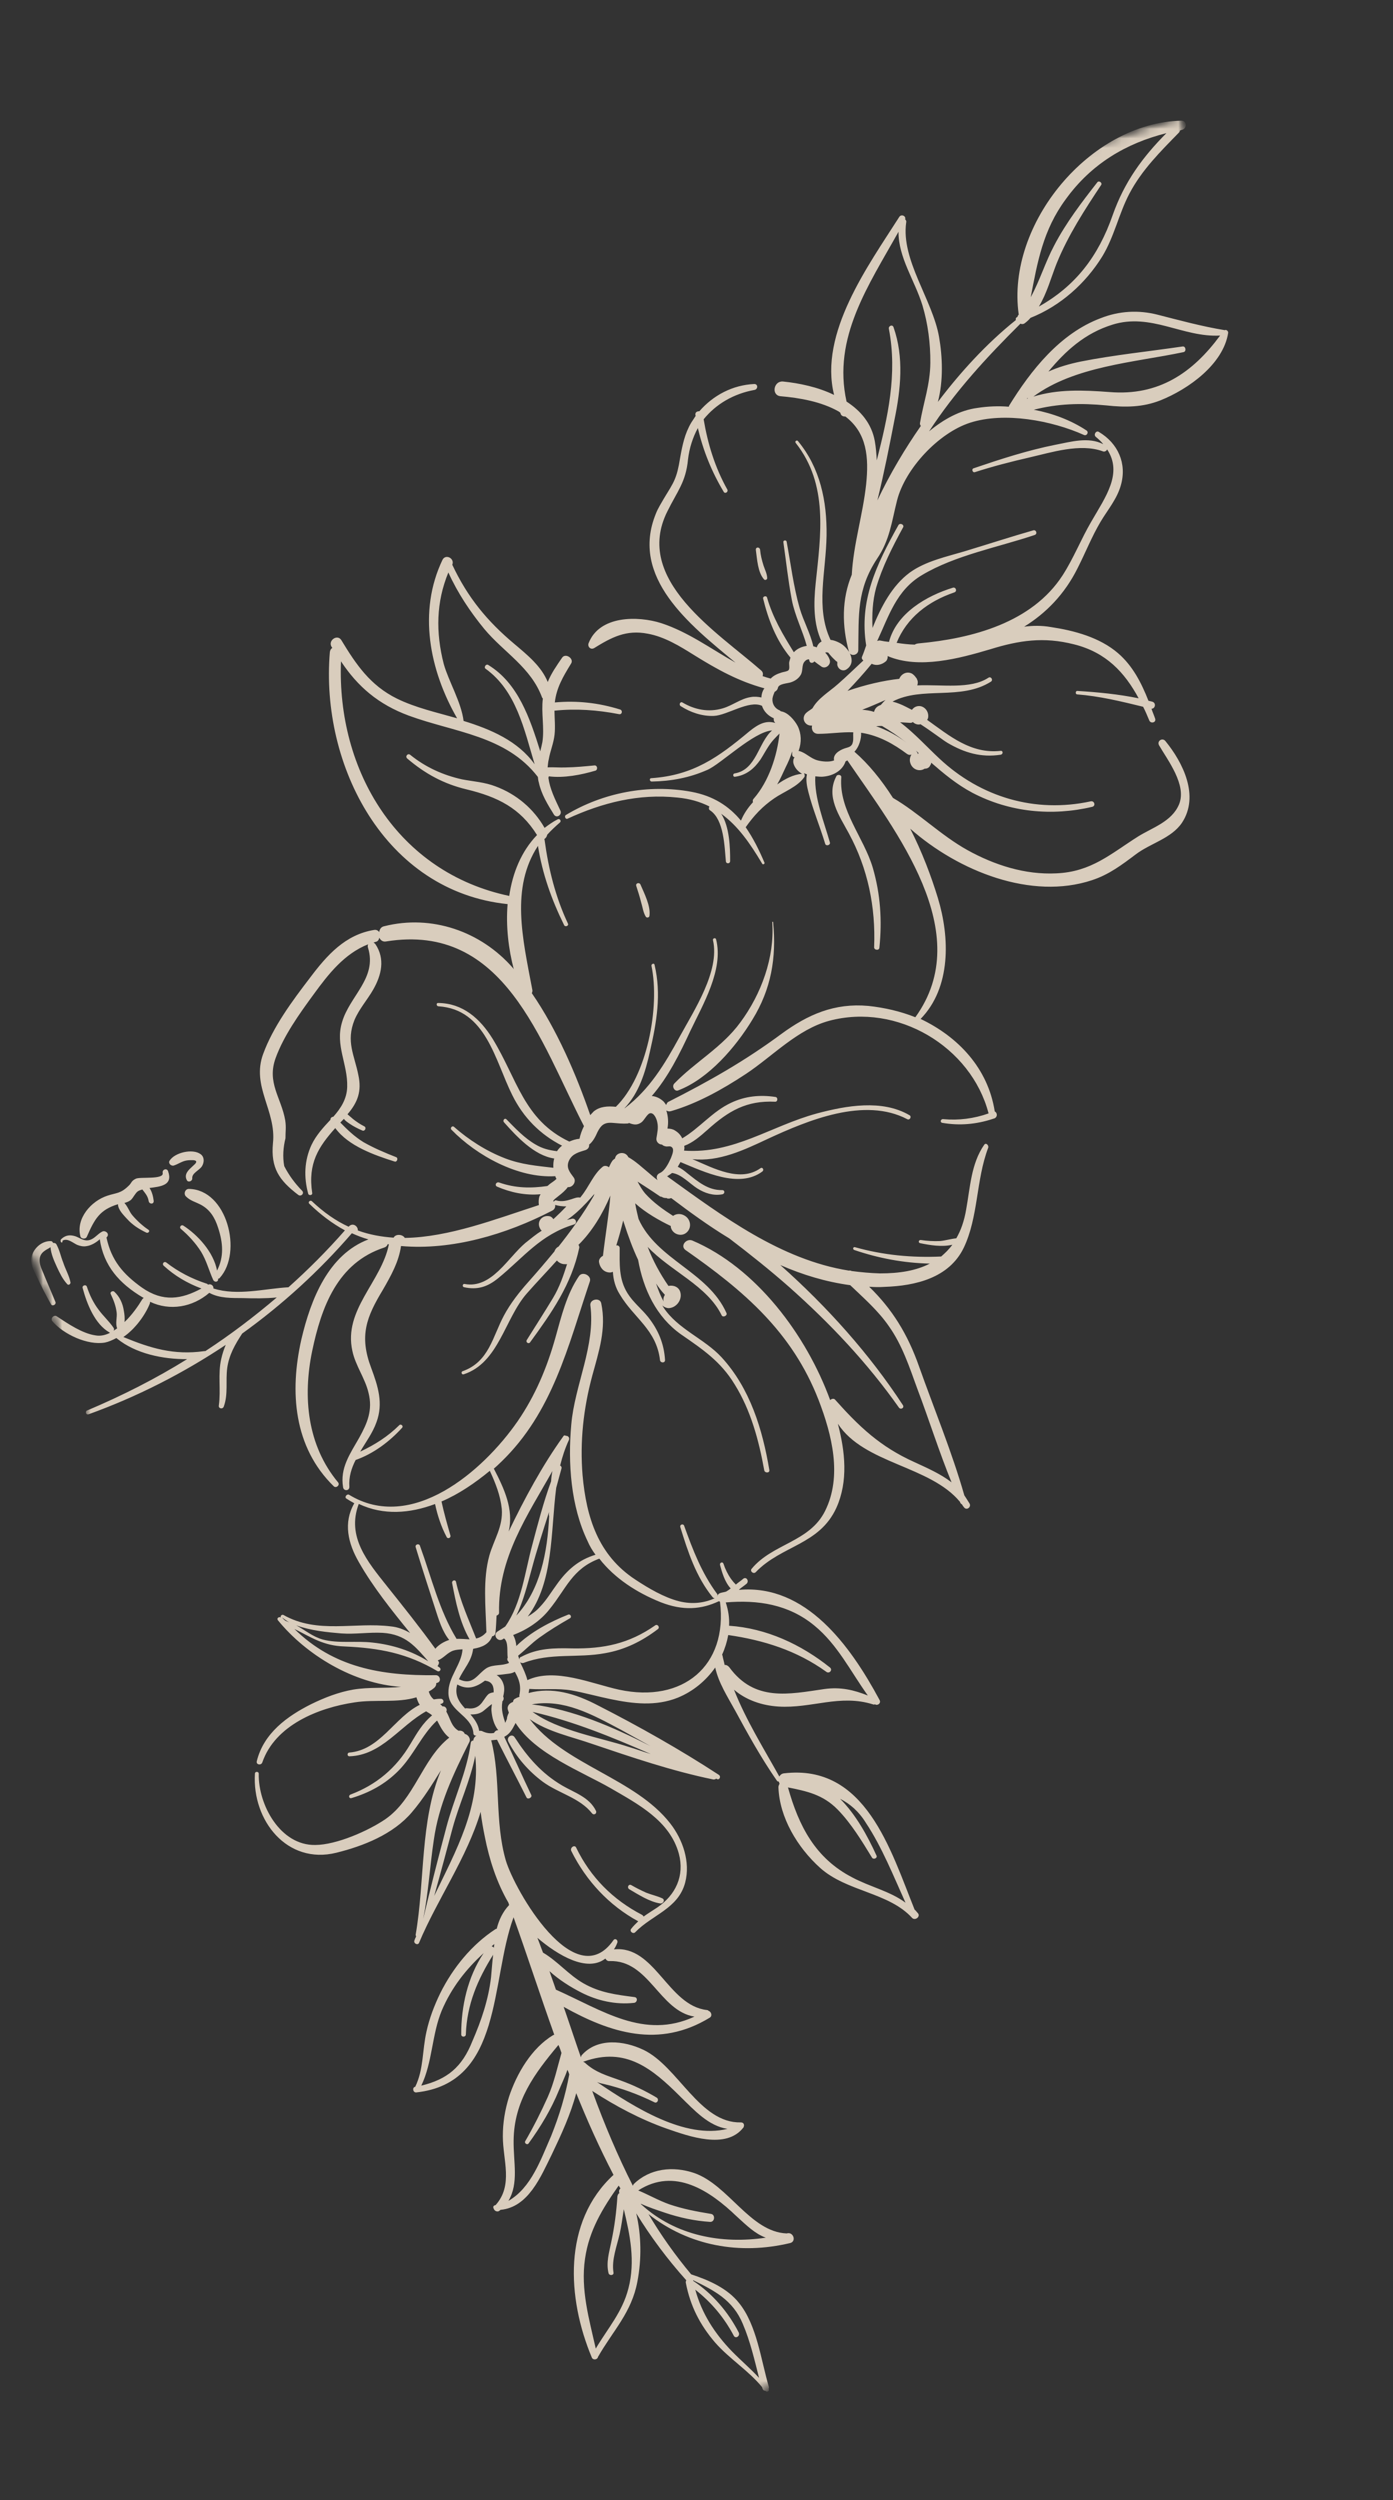 <svg width="146" height="262" viewBox="0 0 146 262" fill="none" xmlns="http://www.w3.org/2000/svg">
<rect x="0" y="0" width="146" height="262" fill="#333333" stroke="none"/>
<mask id="mask0_2305_33" style="mask-type:luminance" maskUnits="userSpaceOnUse" x="0" y="0" width="146" height="262">
<path d="M146 0H0V262H146V0Z" fill="black" fill-opacity="0.81"/>
</mask>
<g mask="url(#mask0_2305_33)">
<mask id="mask1_2305_33" style="mask-type:luminance" maskUnits="userSpaceOnUse" x="-23" y="10" width="214" height="254">
<path d="M191.001 10.332H-22.332V263.665H191.001V10.332Z" fill="white"/>
</mask>
<g mask="url(#mask1_2305_33)">
<mask id="mask2_2305_33" style="mask-type:luminance" maskUnits="userSpaceOnUse" x="3" y="11" width="127" height="241">
<path d="M3 11.666H129.667V251.666H3V11.666Z" fill="white"/>
</mask>
<g mask="url(#mask2_2305_33)">
<mask id="mask3_2305_33" style="mask-type:luminance" maskUnits="userSpaceOnUse" x="-21" y="11" width="211" height="251">
<path d="M189.986 215.052L45.47 261.979L-20.598 58.521L123.913 11.594L189.986 215.052Z" fill="white"/>
</mask>
<g mask="url(#mask3_2305_33)">
<mask id="mask4_2305_33" style="mask-type:luminance" maskUnits="userSpaceOnUse" x="-21" y="11" width="211" height="251">
<path d="M189.986 215.052L45.47 261.979L-20.598 58.521L123.913 11.594L189.986 215.052Z" fill="white"/>
</mask>
<g mask="url(#mask4_2305_33)">
<mask id="mask5_2305_33" style="mask-type:luminance" maskUnits="userSpaceOnUse" x="-21" y="11" width="211" height="252">
<path d="M189.896 215.084L45.375 262.011L-20.578 58.922L123.943 11.99L189.896 215.084Z" fill="white"/>
</mask>
<g mask="url(#mask5_2305_33)">
<path d="M19.197 128.423C18.978 128.314 18.759 128.605 18.947 128.772C19.754 129.454 20.514 130.282 21.077 131.178C21.65 132.116 21.9 133.157 22.348 134.131C22.483 134.402 22.874 134.366 22.863 134.053L22.848 134.017C22.931 133.986 23.014 133.96 23.04 133.907C25.452 131.241 23.801 124.637 19.79 124.59C19.384 124.59 19.207 125.142 19.514 125.402C19.967 125.835 20.4 125.918 20.994 126.22C22.014 126.741 22.525 127.611 22.863 128.668C23.379 130.251 23.488 131.699 22.749 133.147C22.384 131.204 20.728 129.407 19.197 128.423ZM69.207 199.47C69.53 199.496 69.749 199.069 69.384 198.918C68.863 198.684 68.28 198.559 67.717 198.335C67.191 198.1 66.655 197.829 66.155 197.543C65.884 197.402 65.691 197.782 65.936 197.97C66.931 198.548 68.072 199.298 69.207 199.47ZM62.051 190.027C62.27 190.272 62.592 190.032 62.462 189.762C61.77 188.324 60.181 187.85 58.905 187.1C56.79 185.855 55.29 184.142 53.947 182.064C53.665 181.616 53.04 182.043 53.28 182.506C54.129 184.157 55.415 185.626 56.895 186.72C58.546 187.934 60.759 188.387 62.051 190.027ZM79.217 57.611C79.348 58.553 79.415 60.012 80.098 60.736C80.223 60.829 80.41 60.725 80.41 60.59C80.4 60.142 80.176 59.72 80.03 59.277C79.848 58.704 79.712 58.168 79.665 57.6C79.613 57.303 79.207 57.298 79.217 57.611ZM92.171 99.293C92.462 96.46 92.28 93.689 91.478 90.939C90.535 87.746 87.91 84.918 88.176 81.46C88.217 81.178 87.749 81.105 87.65 81.361C86.54 83.475 87.947 85.444 88.957 87.314C90.967 91.017 91.785 95.058 91.618 99.246C91.587 99.569 92.155 99.657 92.171 99.293ZM67.686 96.064C67.78 96.21 68.035 96.173 68.066 95.986C68.217 94.944 67.53 93.642 67.129 92.694C66.999 92.423 66.592 92.553 66.686 92.84C66.868 93.407 67.051 93.975 67.197 94.558C67.353 95.048 67.405 95.616 67.686 96.064ZM9.108 129.59C9.91 127.756 10.441 126.777 12.363 126.194C12.374 126.777 12.962 127.345 13.311 127.73C13.874 128.355 14.556 128.803 15.353 129.178C15.556 129.246 15.743 129.006 15.572 128.881C14.941 128.46 14.363 127.928 13.853 127.329C13.561 126.975 13.374 126.407 13.04 126.064C13.285 125.986 13.488 125.923 13.702 125.762C13.947 125.548 14.186 125.022 14.441 124.845C14.551 124.767 14.754 124.699 14.915 124.647C15.223 125.043 15.504 125.355 15.582 125.871C15.645 126.21 16.145 126.225 16.108 125.835C16.056 125.402 15.941 124.902 15.671 124.491C16.837 124.34 18.145 124.225 17.619 122.741C17.499 122.371 16.973 122.543 17.051 122.923C17.191 123.642 14.655 123.298 14.233 123.522C13.691 123.788 13.842 123.965 13.415 124.324C12.629 125.079 12.197 124.991 11.264 125.298C9.556 125.85 7.952 127.673 8.421 129.543C8.473 129.84 8.988 129.897 9.108 129.59ZM18.228 122.137C18.676 121.991 19.072 121.684 19.587 121.605C19.842 121.569 20.113 121.569 20.342 121.585C20.77 121.668 20.499 121.939 20.254 122.152C19.806 122.564 19.238 123.022 19.582 123.673C19.712 123.944 20.16 123.798 20.15 123.486C20.103 122.918 20.874 122.668 21.171 122.21C21.405 121.824 21.452 121.267 21.035 120.954C20.202 120.329 18.28 120.772 17.759 121.657C17.624 121.928 17.947 122.23 18.228 122.137ZM15.728 136.418C15.743 136.46 15.712 136.512 15.702 136.605C15.233 137.793 14.181 139.256 12.931 140.111C15.785 141.293 18.223 142.027 21.363 141.595C21.4 141.579 21.494 141.595 21.535 141.579C24.129 139.887 26.613 138.001 29.009 135.965C27.832 136.079 26.619 136.069 25.483 136.032C24.27 136.022 23.025 136.069 21.936 135.48C20.181 136.991 17.801 137.407 15.728 136.418ZM59.639 121.616C59.296 122.361 59.728 122.85 60.129 123.392C60.447 123.824 60.025 124.46 59.509 124.402C59.264 124.751 58.91 125.043 58.52 125.35C58.342 125.501 58.04 125.684 57.973 125.887C58.014 125.871 58.03 125.913 58.066 125.902C58.124 125.793 58.243 125.756 58.353 125.809C58.889 125.949 59.389 125.829 59.879 125.673C60.202 125.569 60.514 125.423 60.811 125.501C60.837 125.449 60.879 125.439 60.905 125.381C61.712 124.402 62.207 123.027 63.171 122.267C63.348 122.121 63.634 122.163 63.822 122.324C63.931 122.111 63.999 121.907 64.124 121.736C64.207 121.574 64.353 121.48 64.462 121.397C64.561 120.741 65.551 120.595 65.853 121.262C66.624 121.689 67.28 122.324 67.947 122.871C68.259 123.131 68.577 123.428 68.931 123.678C68.769 123.46 68.785 123.095 69.139 122.934C69.691 122.71 70.092 121.861 70.327 121.34C70.421 121.079 70.655 120.559 70.483 120.298C70.306 120.043 70.077 120.157 69.848 120.147C69.66 120.116 69.509 120.074 69.379 119.939C69.066 119.949 68.743 119.652 68.801 119.272C68.889 118.704 69.025 118.168 68.884 117.585C68.832 117.288 68.54 116.527 68.092 116.673C67.806 116.767 67.493 117.454 67.191 117.642C66.785 117.907 66.462 117.876 66.004 117.71C66.004 117.71 66.004 117.71 65.952 117.684C65.91 117.699 65.868 117.71 65.79 117.736C65.259 117.772 64.749 117.715 64.197 117.668C63.316 117.595 62.978 117.934 62.624 118.631C62.389 119.157 62.139 119.642 61.743 119.949C61.785 120.204 61.634 120.434 61.348 120.527C60.738 120.725 59.983 120.876 59.639 121.616ZM71.103 135.902C71.118 135.944 71.118 135.944 71.103 135.902ZM69.686 135.689C69.337 135.309 69.03 134.913 68.764 134.506C68.978 135.157 69.228 135.793 69.561 136.402C69.493 136.199 69.535 135.918 69.686 135.689ZM48.587 75.548C51.431 76.423 54.296 77.647 56.035 80.09C54.941 76.449 54.118 72.402 50.9 70.085C50.671 69.933 50.941 69.532 51.171 69.683C54.301 71.585 55.54 75.267 56.624 78.73C56.707 78.433 56.775 78.095 56.848 77.762C57.077 76.251 56.707 74.71 56.895 73.21C56.884 73.168 56.832 73.142 56.816 73.1C55.65 69.928 52.816 68.381 50.754 65.907C49.27 64.1 47.947 62.105 46.993 59.991C45.712 63.1 45.66 66.262 46.509 69.579C46.999 71.35 48.358 73.6 48.587 75.548ZM84.061 81.09C83.618 80.829 83.269 80.449 83.15 79.949C83.124 79.736 83.144 79.506 83.28 79.371C83.129 79.329 83.009 79.23 83.025 79.001C83.04 78.907 83.014 78.829 83.025 78.736C82.858 79.324 82.598 79.907 82.353 80.387C82.061 81.022 81.775 81.652 81.457 82.204C82.259 81.631 83.181 81.152 84.061 81.09ZM90.447 74.345C90.405 74.361 90.363 74.371 90.363 74.371C90.785 74.418 91.202 74.46 91.608 74.6C91.707 74.21 91.947 73.996 92.316 73.876C92.478 73.689 92.644 73.501 92.816 73.35C91.993 73.71 91.249 74.043 90.447 74.345ZM92.447 76.079C92.217 76.064 91.999 76.09 91.827 76.1C92.999 76.527 94.087 77.116 94.983 77.814C94.191 77.173 93.332 76.6 92.447 76.079ZM96.285 78.918C96.165 78.819 96.03 78.683 95.91 78.59C95.967 78.616 95.978 78.657 96.046 78.725C96.124 78.835 96.191 78.902 96.191 79.038C96.218 78.98 96.243 78.928 96.285 78.918ZM6.447 129.824C6.895 129.407 7.384 129.381 7.936 129.564C8.447 129.756 8.837 130.126 9.447 129.928C9.931 129.767 10.233 129.314 10.691 129.074C10.993 128.887 11.462 129.225 11.259 129.564C11.228 129.616 11.191 129.631 11.16 129.684C11.671 132.079 12.9 133.522 14.889 134.939C17.092 136.47 19.014 136.157 21.113 135.027C19.634 134.475 18.301 133.694 17.15 132.631C16.947 132.428 17.207 132.121 17.447 132.314C18.712 133.293 20.108 134.006 21.619 134.506C21.712 134.517 21.78 134.585 21.796 134.626C22.103 134.48 22.41 134.741 22.369 135.022C24.879 135.824 27.717 135.038 30.233 134.897C32.285 133.064 34.285 131.064 36.15 128.934C34.848 128.23 33.598 127.293 32.421 126.147C32.233 125.986 32.504 125.715 32.691 125.881C33.926 127.048 35.202 127.939 36.52 128.543C36.52 128.543 36.52 128.543 36.561 128.532C36.957 128.085 37.535 128.486 37.504 128.944C38.728 129.397 40.009 129.611 41.254 129.699C41.473 129.272 42.212 129.345 42.426 129.725C47.072 129.652 51.936 127.756 56.483 126.282C56.431 125.986 56.452 125.621 56.546 125.361C56.572 125.309 56.629 125.199 56.655 125.147C55.087 125.298 53.493 124.96 52.082 124.345C51.816 124.204 52.004 123.829 52.301 123.913C54.025 124.522 55.65 124.532 57.363 124.288C57.431 124.225 57.514 124.194 57.54 124.142C57.785 123.928 58.098 123.782 58.327 123.527C58.259 123.46 58.223 123.335 58.197 123.256C54.28 123.496 49.947 121.085 47.322 118.392C47.134 118.225 47.395 117.918 47.582 118.085C49.15 119.46 50.962 120.621 52.915 121.376C54.613 122.038 56.275 122.173 57.999 122.376C57.978 122.027 58.004 121.699 58.087 121.402C55.973 121.105 54.082 119.022 52.811 117.595C52.665 117.418 52.884 117.121 53.072 117.288C54.009 118.241 54.973 119.272 56.129 119.934C56.853 120.371 57.582 120.538 58.379 120.637C58.53 120.407 58.691 120.22 58.91 120.059C56.598 118.881 54.853 117.111 53.686 114.751C51.874 111.121 50.941 105.767 45.952 105.454C45.723 105.439 45.697 105.09 45.926 105.105C48.493 105.126 50.316 106.73 51.634 108.861C54.207 113.053 54.895 117.371 59.671 119.631C60.02 119.475 60.348 119.371 60.738 119.335C60.822 118.902 60.988 118.444 61.207 118.012C56.629 109.173 52.879 96.647 40.467 98.657C40.129 98.725 39.884 98.532 39.754 98.262C39.723 98.449 39.613 98.668 39.358 98.704C39.275 98.73 39.233 98.746 39.155 98.772C39.207 98.798 39.275 98.866 39.342 98.933C40.384 100.48 39.993 102.178 39.103 103.725C38.499 104.777 37.645 105.73 37.16 106.871C36.238 109.147 37.145 110.559 37.561 112.668C37.926 114.345 37.499 115.517 36.421 116.767C36.608 116.928 36.796 117.095 36.988 117.256C37.348 117.543 37.754 117.819 38.181 118.032C38.452 118.173 38.233 118.605 37.962 118.465C37.488 118.262 37.061 118.043 36.655 117.767C36.431 117.616 36.202 117.465 36.04 117.251C35.905 117.381 35.806 117.506 35.671 117.637C36.41 118.387 37.134 119.095 38.087 119.684C39.191 120.314 40.332 120.793 41.52 121.262C41.775 121.361 41.608 121.819 41.353 121.72C39.254 121.053 36.52 120.105 35.139 118.215C33.395 120.173 32.249 121.892 32.723 125.017C32.764 125.272 32.368 125.309 32.306 125.105C31.832 123.376 31.889 121.605 32.655 119.965C33.139 118.954 33.9 118.126 34.634 117.345C34.624 117.168 34.759 117.038 34.936 117.027C35.723 116.137 36.353 115.173 36.389 113.902C36.462 111.501 35.113 109.559 35.848 107.121C36.655 104.345 39.556 102.501 38.572 99.319C38.53 99.199 38.53 99.064 38.587 98.954C36.082 99.949 34.431 102.059 32.848 104.236C31.384 106.236 29.749 108.517 28.895 110.861C27.941 113.46 29.478 115.022 29.895 117.402C30.009 118.173 29.915 118.569 29.921 119.282C29.686 120.215 29.608 121.225 29.79 122.199C30.28 123.163 30.926 124.027 31.66 124.777C31.931 125.048 31.561 125.439 31.264 125.22C29.238 123.678 28.369 122.387 28.608 119.798C28.983 116.397 26.316 113.85 27.587 110.434C28.634 107.574 30.665 104.85 32.493 102.46C34.28 100.085 36.191 97.939 39.217 97.449C39.473 97.407 39.65 97.532 39.743 97.683C39.785 97.397 39.926 97.131 40.259 97.064C45.238 95.808 50.4 97.59 53.759 101.439C53.775 101.48 53.827 101.506 53.853 101.59C53.29 99.433 53.009 97.053 53.202 94.746C40.332 93.407 33.572 80.199 34.572 68.335C34.598 68.147 34.681 67.986 34.827 67.892C34.816 67.85 34.764 67.824 34.749 67.782C34.348 67.105 35.379 66.413 35.78 67.09C37.327 69.642 38.796 71.814 41.582 73.199C43.561 74.173 45.785 74.663 47.91 75.272C45.02 70.241 43.785 64.085 46.379 58.663C46.707 58.017 47.676 58.512 47.405 59.184C48.999 62.574 51.02 65.058 53.915 67.486C55.337 68.683 56.749 69.845 57.41 71.47C57.78 70.543 58.368 69.72 58.915 68.918C59.285 68.392 60.212 69.032 59.842 69.558C59.02 70.902 58.322 72.074 58.15 73.611C60.462 73.397 62.738 73.647 64.988 74.35C65.285 74.433 65.217 74.907 64.879 74.84C62.629 74.402 60.374 74.236 58.113 74.475C58.124 75.324 58.212 76.152 58.124 76.986C58.02 77.918 57.676 78.657 57.52 79.558C57.441 79.855 57.436 80.126 57.395 80.413C58.014 80.387 58.66 80.449 59.285 80.423C60.311 80.407 61.311 80.308 62.311 80.21C62.624 80.194 62.686 80.668 62.4 80.762C60.926 81.194 59.113 81.558 57.52 81.355C57.493 81.413 57.509 81.449 57.478 81.506C57.634 82.668 58.15 83.71 58.723 84.918C58.962 85.381 58.337 85.808 58.056 85.361C57.405 84.314 56.738 83.23 56.478 82.012C56.41 81.808 56.4 81.631 56.374 81.418C53.03 77.069 47.629 76.756 42.837 74.991C39.671 73.819 37.499 71.965 35.738 69.303C35.296 80.808 41.712 91.433 53.374 93.887C53.717 91.486 54.639 89.21 56.285 87.506C54.514 84.668 52.155 83.506 48.895 82.72C46.509 82.152 44.546 81.079 42.681 79.486C42.426 79.256 42.754 78.881 43.009 79.111C44.592 80.392 46.436 81.23 48.415 81.668C49.618 81.902 50.806 81.965 51.936 82.407C54.129 83.22 55.931 84.751 57.077 86.756C57.509 86.433 57.941 86.116 58.447 85.861C58.676 85.741 58.863 86.043 58.686 86.189C58.197 86.616 57.749 87.032 57.353 87.475C57.322 87.663 57.202 87.835 57.051 87.933C57.066 87.97 57.066 87.97 57.077 88.012C57.488 91.069 58.223 94.017 59.525 96.782C59.645 97.012 59.249 97.183 59.129 96.954C57.811 94.282 56.848 91.59 56.384 88.642C53.504 93.038 54.77 98.324 55.78 103.657C55.832 103.819 55.796 103.965 55.738 104.074C58.368 107.887 60.4 112.616 61.863 116.855C62.004 116.72 62.098 116.6 62.233 116.465C62.874 115.944 63.707 115.897 64.546 115.986C67.853 112.756 69.176 105.501 68.28 101.21C68.254 100.996 68.577 100.892 68.603 101.105C69.337 104.194 68.816 107.147 68.129 110.152C67.639 112.376 66.988 114.517 65.447 116.142C65.447 116.142 65.447 116.142 65.488 116.126C68.082 114.163 69.686 111.486 71.233 108.647C72.754 105.866 75.462 101.756 74.728 98.532C74.665 98.329 74.988 98.225 75.051 98.428C75.868 101.621 73.65 105.303 72.316 108.116C71.259 110.392 70.014 112.907 68.311 114.855C68.769 114.881 69.254 115.131 69.587 115.47C69.665 115.579 69.749 115.689 69.827 115.798C69.868 115.647 69.952 115.486 70.113 115.434C74.316 113.303 78.035 111.199 81.837 108.392C84.665 106.309 87.452 105.09 91.014 105.413C92.691 105.59 94.389 105.98 95.936 106.6C102.353 97.736 93.858 87.069 88.811 79.683C88.733 79.71 88.702 79.762 88.624 79.788C88.306 80.746 87.353 81.277 86.353 81.381C86.098 81.418 85.775 81.387 85.452 81.355C85.327 83.6 86.4 86.215 86.978 88.272C87.072 88.558 86.582 88.715 86.488 88.428C85.936 86.59 85.181 84.814 84.723 82.986C84.566 82.366 84.447 81.73 84.577 81.147C84.467 81.095 84.374 81.079 84.264 81.027C84.358 81.173 84.368 81.35 84.275 81.47C83.561 82.465 82.155 82.97 81.165 83.647C79.915 84.501 79.019 85.465 78.155 86.689C78.915 87.788 79.54 89.022 80.129 90.407C80.165 90.527 79.978 90.637 79.894 90.527C78.618 88.381 77.348 86.548 75.587 85.277C76.467 86.611 76.535 88.876 76.525 90.23C76.53 90.538 76.087 90.553 76.077 90.241C75.936 88.71 75.879 85.902 74.441 84.933C74.28 84.85 74.269 84.673 74.353 84.512C73.384 84.022 72.29 83.699 70.999 83.579C66.947 83.147 63.129 84.116 59.499 85.788C59.27 85.907 59.098 85.517 59.327 85.397C63.197 83.064 67.967 82.142 72.462 82.975C74.754 83.397 76.405 84.475 77.66 85.996C77.962 85.272 78.389 84.642 78.921 84.064C78.879 83.939 78.879 83.808 79.014 83.673C80.582 81.861 81.441 79.246 81.702 76.871C81.296 77.272 80.884 77.678 80.53 78.241C80.228 78.699 80.009 79.126 79.712 79.585C79.04 80.564 78.223 81.236 77.025 81.402C76.806 81.428 76.78 81.074 76.999 81.048C79.296 80.663 79.457 77.829 80.921 76.543C78.988 76.678 75.519 80.09 74.139 80.678C72.254 81.512 70.348 81.861 68.296 81.902C68.066 81.887 68.04 81.532 68.269 81.548C72.66 81.246 75.285 79.361 78.53 76.647C79.457 75.897 80.259 75.454 81.254 75.762C81.238 75.72 81.186 75.694 81.171 75.652C81.092 75.543 81.092 75.407 81.098 75.272C80.514 75.012 80.061 74.574 79.863 73.965C78.488 73.335 76.233 74.965 74.816 75.022C73.572 75.069 72.363 74.652 71.342 73.996C71.113 73.845 71.306 73.47 71.535 73.621C72.811 74.371 74.254 74.668 75.728 74.236C76.754 73.944 77.639 73.21 78.665 73.053C79.046 72.975 79.467 73.017 79.801 73.09C79.816 72.725 79.931 72.376 80.118 72.131C77.41 71.397 75.165 70.152 72.743 68.647C71.228 67.699 69.655 66.73 67.889 66.407C65.634 65.97 64.103 66.782 62.27 67.918C61.889 68.131 61.546 67.751 61.697 67.387C62.827 64.506 66.822 64.506 69.327 65.308C72.144 66.236 74.504 67.986 77.087 69.439C72.243 65.439 66.014 60.501 68.743 53.824C68.962 53.262 69.264 52.803 69.577 52.251C70.629 50.517 70.931 50.199 71.285 47.97C71.525 46.637 71.764 45.439 72.462 44.267C72.613 44.038 72.764 43.809 72.915 43.579C72.9 43.543 72.889 43.501 72.889 43.501C72.837 43.204 73.066 43.084 73.296 43.1C74.764 41.407 76.801 40.345 79.056 40.241C79.462 40.241 79.457 40.782 79.082 40.861C76.874 41.262 75.03 42.355 73.749 43.939C74.186 46.538 74.936 48.986 76.233 51.303C76.348 51.538 76.025 51.777 75.863 51.559C74.598 49.454 73.697 47.236 73.144 44.855C72.613 45.834 72.254 46.939 72.108 48.152C71.889 50.517 70.988 51.48 69.957 53.569C66.327 60.762 75.197 66.236 79.785 70.267C79.973 70.433 79.999 70.647 79.926 70.85C80.181 70.944 80.478 71.027 80.775 71.111C81.077 70.788 81.467 70.616 81.915 70.475C82.118 70.407 82.509 70.371 82.644 70.236C82.811 70.048 82.665 69.6 82.723 69.355C82.764 69.21 82.806 69.064 82.848 68.913C81.374 67.147 80.525 64.954 79.988 62.746C79.91 62.501 80.316 62.371 80.394 62.616C80.988 64.715 82.066 66.517 83.202 68.35C83.566 67.96 84.046 67.762 84.556 67.683C84.108 66.032 83.311 64.543 82.988 62.85C82.608 60.861 82.394 58.824 82.103 56.809C82.077 56.59 82.431 56.564 82.452 56.782C82.868 59.027 83.171 61.486 83.806 63.709C84.212 65.1 84.931 66.35 85.243 67.73C85.394 67.772 85.488 67.788 85.598 67.84C85.691 67.585 85.842 67.355 86.113 67.225C85.249 65.392 85.269 63.23 85.488 61.142C86.025 56.027 86.837 50.782 83.4 46.418C83.249 46.241 83.551 46.053 83.655 46.246C85.957 49.043 86.676 52.496 86.634 56.1C86.577 59.934 85.452 63.668 87.046 67.053C87.368 67.085 87.681 67.21 87.952 67.345C88.905 67.798 89.905 69.361 88.723 70.147C88.316 70.413 87.822 70.126 87.754 69.652C87.759 69.517 87.769 69.423 87.743 69.345C87.691 69.314 87.691 69.314 87.639 69.288C87.316 68.986 87.046 68.715 86.806 68.392C86.66 68.35 86.525 68.345 86.499 68.402C86.697 68.605 86.874 68.866 86.962 69.147C87.124 69.637 86.561 70.131 86.118 69.871C85.894 69.72 85.598 69.501 85.353 69.308C85.202 69.538 84.842 69.522 84.816 69.173C84.801 69.131 84.801 69.131 84.79 69.09C84.613 69.1 84.493 69.142 84.327 69.329C84.004 69.704 84.186 70.272 83.926 70.72C83.691 71.111 83.327 71.361 82.879 71.506C82.514 71.626 81.624 71.647 81.535 72.074C81.483 72.319 81.332 72.413 81.186 72.506C81.113 72.71 81.004 72.923 80.962 73.204C80.915 73.762 81.212 74.246 81.723 74.444C81.775 74.47 81.79 74.512 81.842 74.538C82.598 74.652 83.269 75.465 83.603 76.079C83.999 76.892 84.019 77.782 83.717 78.642L83.686 78.699C83.728 78.683 83.785 78.71 83.785 78.71C84.467 78.892 84.926 79.465 85.665 79.673C86.108 79.798 86.905 79.897 87.421 79.683C87.264 79.064 87.973 78.611 88.54 78.423C88.947 78.293 89.296 78.267 89.394 77.741C89.462 77.407 89.4 77.069 89.431 76.741C88.202 76.694 87.009 76.902 85.754 76.902C85.217 76.902 85.014 76.428 85.113 76.032C84.327 76.111 83.889 75.173 84.572 74.642C84.749 74.491 84.978 74.371 85.155 74.225C85.717 73.189 86.926 72.48 87.796 71.71C88.707 70.918 89.587 70.048 90.488 69.215C90.368 69.121 90.275 68.97 90.353 68.808C90.509 68.444 90.644 68.043 90.785 67.637C90.035 62.986 91.822 59.22 94.15 55.053C94.311 54.725 94.853 55.001 94.634 55.298C93.535 57.314 92.467 59.413 91.827 61.595C91.441 63.022 91.389 64.387 91.447 65.808C92.342 63.584 93.504 61.366 95.353 60.001C97.025 58.788 99.254 58.329 101.217 57.736C103.587 57.017 105.941 56.251 108.285 55.579C108.608 55.475 108.77 55.959 108.441 56.064C104.639 57.345 100.108 58.189 96.65 60.256C93.936 61.855 93.155 64.579 91.936 67.173C92.014 67.147 92.139 67.105 92.233 67.121C92.572 67.194 92.853 67.236 93.176 67.267C93.957 64.272 97.087 62.444 99.863 61.59C100.191 61.486 100.348 61.97 100.025 62.079C97.275 63.017 95.046 64.725 93.973 67.366C94.634 67.465 95.238 67.538 95.874 67.553C95.983 67.475 96.108 67.439 96.28 67.423C101.863 66.913 108.155 65.272 111.379 60.277C112.514 58.517 113.301 56.506 114.368 54.678C115.863 52.084 117.702 49.6 116.035 47.09C115.993 47.236 115.775 47.397 115.561 47.288C113.217 46.434 110.212 47.407 107.91 47.934C105.988 48.376 104.04 48.876 102.176 49.48C101.931 49.559 101.801 49.152 102.04 49.074C104.874 48.111 107.676 47.199 110.582 46.616C112.275 46.293 114.072 45.751 115.634 46.548C115.405 46.262 115.15 46.027 114.842 45.772C114.587 45.538 114.889 45.079 115.171 45.262C117.176 46.449 118.129 48.564 117.478 50.845C117.087 52.272 116.082 53.449 115.353 54.673C114.426 56.236 113.764 57.928 112.941 59.543C111.582 62.277 109.624 64.262 107.342 65.673C108.249 65.558 109.139 65.538 110.139 65.71C112.592 66.079 115.249 66.788 117.181 68.449C118.733 69.788 119.629 71.564 120.368 73.433C120.514 73.475 120.608 73.486 120.759 73.527C121.207 73.652 121.092 74.272 120.686 74.272C120.806 74.637 120.952 74.949 121.072 75.314C121.202 75.72 120.618 75.866 120.462 75.512C120.259 75.038 120.051 74.522 119.811 74.064C117.52 73.506 115.228 72.944 112.879 72.767C112.691 72.736 112.717 72.413 112.895 72.402C115.092 72.538 117.228 72.746 119.342 73.178C117.879 70.47 115.936 68.361 112.566 67.522C109.389 66.715 106.816 67.1 103.759 68.048C100.561 68.996 96.316 70.152 93.03 68.751C93.056 68.965 92.988 69.168 92.853 69.298C92.426 69.663 91.848 69.808 91.363 69.558C90.561 70.538 89.702 71.491 88.827 72.402C90.686 71.756 92.603 71.314 94.254 71.137C94.447 70.626 95.056 70.293 95.608 70.605C95.785 70.73 95.915 70.866 96.009 71.017C96.077 71.079 96.092 71.121 96.118 71.204C96.223 71.392 96.207 71.626 96.139 71.824C98.707 71.71 101.712 72.262 103.603 71.017C103.858 70.845 104.124 71.251 103.868 71.428C100.707 73.439 96.65 71.881 93.546 73.522C94.087 73.657 94.556 73.866 94.936 74.058C95.15 74.168 95.363 74.277 95.577 74.387C95.796 74.09 96.108 73.944 96.488 74.001C97.066 74.126 97.4 74.741 97.259 75.277C97.233 75.329 97.207 75.387 97.176 75.439C99.514 77.105 101.754 79.027 104.879 78.683C105.134 78.647 105.171 79.038 104.874 79.09C102.822 79.402 101.082 78.887 99.306 77.845C98.863 77.585 97.723 76.699 96.473 75.892C96.431 75.907 96.431 75.907 96.389 75.918C96.134 75.96 95.827 75.835 95.676 75.657C95.608 75.725 95.488 75.762 95.394 75.751C95.03 75.736 94.707 75.704 94.343 75.689C95.832 76.819 97.155 78.277 98.441 79.475C102.775 83.548 108.488 85.236 114.316 83.975C114.697 83.892 114.868 84.423 114.504 84.543C110.254 85.558 105.801 85.121 101.9 83.069C100.275 82.204 98.915 81.069 97.603 79.928C97.587 80.022 97.572 80.116 97.504 80.183C97.41 80.439 97.181 80.558 96.91 80.553C96.353 80.918 95.587 80.626 95.4 79.923C95.311 79.637 95.379 79.303 95.53 79.074C95.368 79.126 95.233 79.126 95.056 79.001C93.634 77.939 92.103 77.09 90.348 76.803C90.306 76.819 90.296 76.777 90.254 76.788C90.29 77.454 90.014 78.262 89.618 78.704C89.577 78.715 89.587 78.756 89.551 78.772C91.051 80.079 92.405 81.751 93.587 83.611C96.306 85.199 98.582 87.512 101.379 89.074C104.233 90.657 107.436 91.683 110.707 91.522C114.384 91.361 116.379 89.496 119.285 87.657C120.78 86.725 122.822 86.105 123.577 84.288C124.405 82.267 122.4 79.689 121.478 78.1C121.238 77.637 121.837 77.267 122.145 77.657C124.004 79.928 125.723 83.413 123.889 86.21C122.77 87.871 120.592 88.355 119.04 89.532C117.561 90.642 116.228 91.657 114.441 92.241C108.118 94.335 100.499 91.335 95.4 86.84C96.639 89.267 97.603 91.824 98.301 94.111C99.556 98.241 99.691 103.496 96.488 106.777C100.421 108.647 103.556 111.939 104.259 116.47C104.53 116.605 104.582 117.038 104.228 117.199L104.186 117.21C104.15 117.225 104.066 117.251 104.025 117.262C102.322 117.819 100.577 117.98 98.769 117.668C98.483 117.626 98.582 117.236 98.868 117.277C100.483 117.428 102.082 117.22 103.613 116.678C101.79 109.684 94.046 105.059 86.9 106.975C83.556 107.881 80.967 110.699 78.16 112.553C75.754 114.142 73.098 115.631 70.348 116.434C70.144 116.501 69.999 116.46 69.837 116.376C70.035 116.986 70.072 117.647 69.957 118.267C70.228 118.272 70.509 118.314 70.738 118.465C71.077 118.668 71.342 118.939 71.504 119.293C73.348 118.199 74.671 116.47 76.624 115.564C78.103 114.861 79.665 114.71 81.275 114.954C81.556 114.996 81.525 115.454 81.254 115.454C78.243 115.309 76.358 116.413 74.171 118.381C73.368 119.09 72.634 119.736 71.712 120.079C71.738 120.157 71.712 120.215 71.738 120.293C71.723 120.387 71.707 120.486 71.697 120.579C76.931 120.944 80.775 117.991 85.65 116.673C88.707 115.861 92.441 115.189 95.316 116.861C95.587 116.996 95.363 117.423 95.098 117.288C90.608 114.928 84.712 117.387 80.493 119.335C78.004 120.506 75.322 121.782 72.566 121.465C74.868 122.465 77.587 123.918 79.702 122.423C79.921 122.262 80.118 122.6 79.905 122.762C77.483 124.579 73.811 122.809 71.322 121.777C71.238 121.939 71.113 122.116 71.035 122.277C71.394 122.428 71.759 122.715 72.066 122.97C73.155 123.829 74.212 124.741 75.686 124.715C75.999 124.704 75.993 125.111 75.697 125.157C74.764 125.329 73.863 125.038 73.072 124.532C72.275 124.027 71.421 123.048 70.436 122.918C70.259 123.064 70.066 123.173 69.921 123.267C75.717 127.444 81.827 132.017 88.978 133.152C89.061 133.126 89.155 133.137 89.259 133.194C90.249 133.324 91.218 133.413 92.218 133.444C94.285 133.449 96.03 133.152 97.452 132.418C94.738 132.355 92.108 131.866 89.535 130.991C89.332 130.923 89.415 130.626 89.618 130.699C92.582 131.532 95.593 131.814 98.644 131.673C99.066 131.309 99.478 130.907 99.816 130.439C98.733 130.699 97.452 130.486 96.441 130.277C96.202 130.22 96.28 129.923 96.509 129.944C97.176 130.043 97.863 130.085 98.525 130.053C99.093 130.001 99.66 129.819 100.228 129.767C100.717 128.934 101.066 127.923 101.264 126.736C101.686 124.444 101.775 121.949 103.15 119.97C103.332 119.689 103.665 120.027 103.572 120.282C102.285 123.668 102.556 127.532 101.004 130.772C99.468 133.923 95.962 134.746 92.718 134.855C92.191 134.892 91.655 134.887 91.098 134.84C93.525 137.199 95.139 139.819 96.327 143.199C97.915 147.673 99.769 152.142 101.072 156.704C101.243 156.96 101.431 157.256 101.618 157.559C101.832 157.939 101.29 158.34 101.02 157.934C100.957 157.861 100.874 157.756 100.848 157.673C100.796 157.647 100.728 157.579 100.66 157.512C100.645 157.47 100.634 157.428 100.618 157.387C97.452 153.569 90.577 153.423 87.816 149.199C88.577 152.095 88.915 155.22 87.665 158.001C85.879 161.907 81.936 161.928 79.212 164.746C78.983 165.001 78.551 164.647 78.785 164.392C80.978 161.746 84.842 161.616 86.473 158.345C88.296 154.699 87.197 150.345 85.796 146.71C83.025 139.574 77.941 135.251 71.842 130.991C71.254 130.553 71.936 129.751 72.556 129.996C79.269 132.845 84.535 139.934 87.009 146.72C87.144 146.59 87.389 146.506 87.535 146.684C90.082 149.543 92.28 151.611 95.806 153.204C97.176 153.835 98.593 154.454 99.733 155.34C98.421 152.131 97.363 148.746 96.134 145.506C95.316 143.262 94.561 140.944 93.16 138.975C92.051 137.361 90.551 136.053 89.113 134.678C86.577 134.335 84.139 133.6 81.785 132.569C86.707 136.944 91.155 141.918 94.634 147.251C94.806 147.512 94.441 147.767 94.228 147.522C90.905 142.809 87.004 138.684 82.712 134.871C80.702 133.1 78.577 131.407 76.431 129.772C74.306 128.486 72.306 127.027 70.348 125.548C70.223 125.59 70.103 125.631 69.952 125.59C69.915 125.6 69.9 125.564 69.848 125.532L69.806 125.548C69.671 125.543 69.483 125.517 69.363 125.423C69.269 125.407 69.171 125.392 69.103 125.324C68.353 124.809 67.561 124.303 66.822 123.824C67.046 124.241 67.275 124.663 67.634 125.085C68.478 126.022 69.525 126.762 70.546 127.418C70.874 127.173 71.358 127.152 71.749 127.387C72.353 127.725 72.535 128.564 72.035 129.09C71.504 129.663 70.561 129.387 70.337 128.699C70.311 128.616 70.296 128.574 70.311 128.48C69.191 127.944 67.712 127.126 66.572 126.1C66.665 126.657 66.796 127.199 66.926 127.741C68.863 132.048 74.191 133.241 76.139 137.59C76.275 137.861 75.775 138.111 75.639 137.84C74.139 134.736 70.275 133.21 67.879 130.663C68.447 132.142 69.202 133.512 70.061 134.756C70.561 134.642 71.165 134.85 71.311 135.434C71.519 136.215 70.889 137.048 70.092 137.085C69.827 137.079 69.608 136.97 69.421 136.809C69.447 136.887 69.504 136.918 69.53 136.996C71.035 139.293 73.822 140.272 75.634 142.241C78.618 145.496 79.921 149.788 80.634 154.048C80.697 154.387 80.155 154.381 80.103 154.085C79.535 150.944 78.697 147.803 76.999 145.074C75.546 142.678 73.655 141.407 71.394 139.845C68.78 138.006 67.436 135.116 66.879 132.022C66.306 130.814 65.858 129.569 65.421 128.23C65.384 128.105 65.358 128.027 65.316 127.902C65.108 128.777 64.858 129.668 64.592 130.517C64.759 130.465 64.931 130.585 64.947 130.762C64.947 132.423 64.837 134.032 65.769 135.522C66.348 136.46 67.243 137.157 67.926 138.012C68.999 139.371 69.592 140.793 69.702 142.506C69.723 142.861 69.228 142.845 69.176 142.543C68.806 139.34 66.441 138.137 64.962 135.652C64.493 134.907 64.285 134.121 64.238 133.282C64.113 133.324 64.035 133.35 63.9 133.35C63.264 133.329 62.874 132.824 62.785 132.272C62.733 131.975 62.962 131.72 63.197 131.6C63.441 129.454 63.806 127.407 63.973 125.288C63.16 127.21 62.056 129.053 60.624 130.46C60.691 130.527 60.717 130.611 60.717 130.741C59.905 134.6 57.816 137.569 55.546 140.684C55.384 140.871 55.087 140.652 55.202 140.439C56.113 138.975 57.072 137.496 57.978 135.991C58.645 134.871 59.061 133.663 59.436 132.46C59.395 132.475 59.311 132.501 59.259 132.475C58.91 132.501 58.582 132.335 58.368 132.09C57.348 133.23 56.275 134.34 55.223 135.538C52.895 138.178 52.29 142.819 48.592 144.022C48.389 144.085 48.285 143.762 48.488 143.694C51.264 142.704 51.624 140.074 52.827 137.84C53.499 136.59 54.389 135.449 55.342 134.376C56.296 133.303 57.207 132.241 58.108 131.142C58.176 130.939 58.301 130.767 58.488 130.657L58.53 130.647C59.868 128.954 61.108 127.251 62.233 125.314C62.259 125.256 62.275 125.163 62.301 125.111C62.04 125.418 61.743 125.741 61.509 125.996C60.842 126.704 60.191 127.324 59.415 127.845C59.577 127.793 59.796 127.767 59.957 127.71C60.337 127.637 60.561 128.189 60.155 128.319C56.634 129.376 54.863 131.793 52.197 133.96C51.098 134.855 50.04 135.199 48.639 134.892C48.395 134.835 48.504 134.486 48.707 134.553C51.53 135.074 53.238 131.777 55.077 130.241C55.645 129.788 56.176 129.345 56.775 128.97C56.707 128.902 56.639 128.835 56.613 128.756C56.202 128.032 56.811 127.298 57.582 127.449C57.77 127.48 57.905 127.616 57.999 127.762C58.447 127.35 58.926 126.881 59.358 126.423C58.957 126.423 58.535 126.376 58.186 126.267C58.212 126.48 58.155 126.725 57.884 126.861C53.004 129.387 47.348 131.043 42.03 130.574C41.801 132.22 41.004 133.642 40.145 135.137C38.389 138.038 37.634 139.991 38.905 143.35C39.618 145.272 40.197 147.059 39.452 149.053C39.056 150.173 38.332 151.126 37.754 152.121C39.275 151.402 40.618 150.564 41.842 149.355C42.004 149.168 42.316 149.428 42.15 149.616C40.827 151.074 39.129 152.345 37.275 152.996C36.837 153.855 36.546 154.756 36.618 155.809C36.629 156.256 36.009 156.277 35.957 155.845C35.624 153.845 36.671 152.381 37.645 150.673C38.493 149.142 39.087 147.782 38.624 145.954C38.259 144.413 37.259 143.121 36.931 141.564C35.978 137.251 39.973 134.335 40.759 130.402C40.707 130.371 40.665 130.387 40.624 130.397C40.582 130.548 40.447 130.678 40.285 130.73C35.368 132.329 33.686 136.965 32.717 141.585C31.723 146.402 32.197 151.454 35.436 155.345C35.66 155.626 35.238 155.991 34.983 155.756C30.775 151.647 30.337 145.861 31.592 140.335C32.572 136.157 34.415 131.47 38.618 129.881C38.025 129.715 37.457 129.496 36.879 129.236C33.483 133.168 29.608 136.715 25.384 139.746C24.634 140.892 24.004 141.991 23.816 143.355C23.634 144.72 23.931 146.059 23.462 147.376C23.353 147.725 22.869 147.616 22.936 147.277C23.165 145.631 22.816 143.996 23.191 142.392C23.301 141.907 23.457 141.407 23.66 140.934C19.197 143.913 14.342 146.387 9.275 148.21C8.993 148.303 8.9 147.887 9.145 147.803C12.816 146.251 16.285 144.496 19.613 142.428C17.056 142.449 14.212 141.85 12.27 140.277C12.254 140.241 12.212 140.251 12.202 140.215C11.78 140.439 11.389 140.611 11.009 140.689C9.186 141.012 6.639 139.819 5.478 138.444C5.249 138.157 5.655 137.756 5.936 137.934C7.134 138.715 8.587 139.725 10.004 139.939C10.53 140.038 11.066 139.907 11.53 139.668L11.478 139.637C9.931 138.751 9.108 136.637 8.665 134.986C8.572 134.699 9.02 134.559 9.108 134.84C9.4 135.736 9.801 136.548 10.348 137.267C10.827 137.918 11.457 138.48 11.9 139.142C11.978 139.251 11.967 139.345 11.91 139.454C12.02 139.376 12.171 139.277 12.28 139.199C12.066 138.684 12.301 138.027 12.223 137.512C12.134 136.819 11.895 136.225 11.603 135.6C11.499 135.413 11.796 135.225 11.967 135.35C12.546 135.881 12.863 136.585 12.978 137.355C13.046 137.694 13.092 138.126 13.051 138.543C13.842 137.793 14.483 136.866 14.921 136.142C14.947 136.09 15.03 136.064 15.056 136.006C15.004 135.98 15.004 135.98 14.947 135.954C12.504 134.501 10.868 132.652 10.457 129.866C10.077 130.215 9.551 130.522 9.077 130.585C8.738 130.652 8.4 130.579 8.092 130.454C7.676 130.277 7.082 129.704 6.556 130.012C6.566 130.46 6.165 130.048 6.447 129.824ZM3.905 133.881C4.342 134.819 4.837 135.777 5.353 136.689C5.473 136.918 5.905 136.73 5.816 136.449C5.363 135.34 4.874 134.241 4.426 133.131C4.103 132.423 3.921 131.585 4.697 131.064C4.915 130.902 5.118 130.84 5.29 130.694C5.353 131.434 5.676 132.142 5.978 132.803C6.27 133.428 6.566 134.048 7.046 134.569C7.191 134.746 7.436 134.527 7.384 134.366C7.243 133.652 6.853 133.012 6.618 132.282C6.363 131.647 6.249 131.012 5.915 130.402C5.822 130.251 5.686 130.251 5.556 130.246C5.514 130.126 5.447 130.059 5.311 130.059C4.311 130.022 3.322 130.975 3.285 131.97C3.238 132.663 3.624 133.298 3.905 133.881ZM86.421 176.996C88.098 176.767 89.462 177.085 90.957 177.678C89.155 175.168 87.785 172.335 85.342 170.34C82.644 168.121 79.431 167.637 76.066 167.923C76.332 168.736 76.462 169.543 76.415 170.366C80.316 170.626 83.962 172.319 86.993 174.746C87.306 175.001 86.91 175.444 86.598 175.189C83.499 172.96 80.046 171.881 76.327 171.34C76.197 172.053 75.978 172.756 75.686 173.387C75.702 173.428 75.712 173.47 75.728 173.512C75.79 173.85 75.884 174.131 75.947 174.47C76.124 174.46 76.285 174.538 76.436 174.715C79.092 178.345 82.65 177.548 86.421 176.996ZM75.462 167.85C75.405 167.819 75.405 167.819 75.353 167.793C73.525 168.657 71.603 168.829 69.233 167.897C66.759 166.902 64.431 165.413 62.816 163.335C59.973 164.392 59.348 166.48 57.613 168.616C56.634 169.876 55.259 170.772 53.785 171.34C53.999 171.72 54.103 172.178 54.113 172.491C55.613 171.017 57.686 169.939 59.556 169.199C59.801 169.116 59.957 169.47 59.728 169.59C58.629 170.215 57.546 170.881 56.525 171.616C55.723 172.194 55.056 172.902 54.306 173.506C54.348 173.626 54.389 173.746 54.426 173.871C54.426 173.871 54.426 173.871 54.441 173.913C54.441 173.777 54.457 173.684 54.618 173.631C56.342 172.71 58.04 172.694 59.988 172.741C63.28 172.793 65.931 172.246 68.676 170.324C68.931 170.147 69.202 170.553 68.941 170.73C67.285 171.986 65.509 172.876 63.426 173.241C60.504 173.782 57.702 173.168 54.868 174.267C54.749 174.303 54.598 174.262 54.53 174.194C54.546 174.236 54.546 174.236 54.556 174.277C54.837 174.861 55.118 175.444 55.275 176.064C58.16 174.725 61.999 176.439 64.894 177.069C71.556 178.501 76.301 174.579 75.462 167.85ZM55.738 178.605C60.046 179.142 64.233 180.97 68.16 182.97C67.124 182.407 66.077 181.809 65.04 181.246C62.051 179.657 59.098 178.012 55.738 178.605ZM65.848 183.048C66.644 183.282 67.41 183.574 68.207 183.809C64.181 182.064 60.181 180.397 55.816 179.392C58.473 181.355 63.035 182.121 65.848 183.048ZM53.332 179.48C53.301 179.397 53.264 179.277 53.238 179.194C53.103 178.788 53.405 178.47 53.77 178.35C53.775 178.215 53.853 178.053 54.02 178.001C54.165 177.907 54.29 177.866 54.452 177.814C54.436 177.772 54.426 177.736 54.436 177.642C54.65 176.626 54.384 175.949 53.957 175.189C53.77 175.298 53.566 175.361 53.348 175.387C52.874 175.454 52.441 175.501 52.051 175.538C52.441 175.772 52.691 176.142 52.811 176.642C52.889 177.022 52.832 177.397 52.738 177.788C52.842 177.975 52.775 178.178 52.639 178.314L52.65 178.355C52.509 179.163 52.733 179.855 52.957 180.543C53.014 180.439 53.056 180.288 53.134 180.126C53.124 179.949 53.223 179.694 53.332 179.48ZM56.322 203.069C56.535 203.585 56.707 204.111 56.915 204.626L56.973 204.657C58.478 205.559 59.598 206.944 61.145 207.835C62.905 208.835 64.54 209.022 66.509 209.282C66.889 209.335 66.79 209.866 66.436 209.887C64.53 210.1 62.592 209.657 60.921 208.803C59.848 208.256 58.608 207.491 57.592 206.564C57.801 207.215 58.051 207.85 58.264 208.501C63.15 210.684 67.514 213.756 72.785 211.329C69.092 210.73 68.025 205.376 63.895 205.506C63.676 205.532 63.54 205.397 63.447 205.246C61.546 206.715 58.493 204.923 56.322 203.069ZM61.202 216.032C61.16 216.043 61.16 216.043 61.124 216.059C61.176 216.085 61.228 216.111 61.285 216.142C62.436 217.204 63.608 217.496 65.04 218.017C66.358 218.491 67.582 219.079 68.806 219.803C69.129 219.97 68.894 220.496 68.556 220.288C66.905 219.48 65.165 218.829 63.322 218.397C63.077 218.345 62.832 218.288 62.577 218.189C66.488 220.824 71.754 224.189 76.249 223.09C74.264 222.793 72.79 221.157 71.342 219.746C68.353 216.762 65.592 214.47 61.202 216.032ZM66.894 229.543C66.853 229.553 66.853 229.553 66.894 229.543C67.983 229.996 69.03 230.6 70.15 230.996C71.561 231.48 73.046 231.762 74.519 232.001C74.988 232.074 74.931 232.855 74.431 232.84C72.822 232.736 71.233 232.397 69.671 231.871C68.863 231.595 67.957 231.303 67.165 230.934C67.181 230.975 67.191 231.017 67.249 231.043C70.811 234.288 75.639 235.189 80.264 234.491C79.144 234.09 78.29 233.246 77.202 232.256C74.4 229.569 70.717 227.085 66.894 229.543ZM72.639 238.944C72.655 238.986 72.655 238.986 72.665 239.027C74.665 240.35 76.327 242.282 77.431 244.439C77.592 244.788 77.118 245.126 76.915 244.782C75.879 242.835 74.566 241.282 72.874 239.944C73.546 242.423 74.905 244.538 76.728 246.418C77.665 247.371 78.66 248.215 79.556 249.184C79.072 247.272 78.629 245.35 77.858 243.538C76.811 241.001 74.832 240.027 72.639 238.944ZM65.379 231.512C65.249 232.366 65.134 233.256 64.952 234.074C64.66 235.387 64.082 236.788 64.301 238.152C64.353 238.449 63.879 238.512 63.785 238.225C63.509 237.105 63.842 236.053 64.066 234.949C64.405 233.355 64.608 231.767 64.712 230.157C64.743 229.97 64.837 229.85 64.921 229.824C64.921 229.824 64.921 229.824 64.905 229.782C64.842 229.579 64.921 229.418 65.03 229.335C64.952 229.23 64.926 229.147 64.842 229.038C63.15 231.428 61.743 233.73 61.316 236.694C60.842 239.949 61.749 243.022 62.441 246.116C63.686 244.006 65.238 242.288 65.868 239.798C66.603 236.954 66.035 234.22 65.379 231.512ZM59.665 217.381C59.613 217.22 59.561 217.059 59.467 216.907C59.217 217.663 58.837 218.418 58.587 219.038C57.759 221.059 56.681 222.845 55.41 224.605C55.259 224.835 54.91 224.585 55.061 224.361C55.926 222.866 56.717 221.303 57.421 219.73C58.092 218.21 58.405 216.673 58.848 215.137C58.754 214.85 58.66 214.569 58.53 214.298C56.009 217.314 53.879 220.163 53.832 224.309C53.801 226.564 54.395 228.793 53.285 230.637C55.671 229.277 56.681 226.303 57.764 223.84C58.634 221.668 59.259 219.585 59.665 217.381ZM49.811 183.991C49.306 186.579 48.124 189.027 47.431 191.59C46.801 193.949 46.176 196.303 45.509 198.678C47.79 193.944 50.379 189.329 49.811 183.991ZM45.462 192.855C45.051 195.595 44.905 198.335 44.358 201.074C45.113 197.866 45.947 194.631 46.796 191.434C47.561 188.538 48.947 185.616 49.337 182.663C49.363 182.475 49.473 182.397 49.608 182.397C49.624 182.168 49.743 181.991 49.936 181.887C49.759 181.897 49.598 181.814 49.613 181.585C49.426 179.762 46.999 179.335 46.999 177.407C46.957 175.756 48.374 174.444 48.478 172.84C48.171 172.85 47.816 172.876 47.535 172.965C46.884 173.178 46.525 173.741 45.931 173.98L45.889 173.996C45.905 174.032 45.915 174.074 45.973 174.105C46.066 174.251 45.957 174.465 45.858 174.59C45.926 174.657 46.035 174.71 46.103 174.777C46.29 174.944 46.072 175.236 45.853 175.126C42.681 173.241 39.77 172.704 36.124 172.538C33.858 172.47 32.618 171.569 30.858 170.704C34.947 174.72 39.91 175.621 45.676 175.548C46.124 175.532 46.306 176.241 45.806 176.355C45.764 176.371 45.723 176.381 45.723 176.381C45.738 176.559 45.665 176.762 45.452 176.923C45.275 177.069 45.124 177.163 44.936 177.267C45.051 177.631 45.228 177.892 45.467 178.085C45.723 178.043 45.941 178.017 46.212 178.022C46.483 178.022 46.613 178.428 46.285 178.532C46.249 178.548 46.207 178.559 46.124 178.585C46.233 178.642 46.311 178.751 46.379 178.819C46.681 178.767 46.915 179.095 46.78 179.361C47.197 180.079 47.28 180.907 48.061 181.371C48.358 181.319 48.629 181.454 48.707 181.699C49.046 181.767 49.353 182.163 49.202 182.527C47.488 185.96 45.988 189.095 45.462 192.855ZM29.572 169.506C29.65 169.616 29.785 169.751 29.905 169.845C29.905 169.845 29.947 169.829 29.962 169.871C30.108 169.913 30.217 169.97 30.322 170.022C30.04 169.845 29.811 169.694 29.572 169.506ZM35.77 171.173C34.337 171.053 32.53 170.876 31.051 170.324C31.978 170.835 32.785 171.517 33.822 171.809C35.493 172.251 37.316 171.928 39.046 172.131C41.134 172.35 43.145 173.001 44.889 174.095C43.54 172.559 42.535 171.267 40.108 171.111C38.686 171.032 37.243 171.277 35.77 171.173ZM40.525 166.173C42.264 168.35 43.999 170.522 45.629 172.777C45.983 172.345 46.556 172.027 47.04 171.866C47.04 171.866 47.04 171.866 47.082 171.855C46.332 170.934 45.978 169.699 45.608 168.564C44.91 166.407 44.212 164.256 43.566 162.131C43.473 161.845 43.921 161.704 44.014 161.986C45.217 165.277 46.04 168.782 47.853 171.741C48.301 171.73 48.759 171.762 49.217 171.793C48.191 170.017 47.759 167.866 47.384 165.876C47.348 165.616 47.712 165.501 47.79 165.746C48.249 167.84 49.139 169.751 49.905 171.704C50.285 171.621 50.665 171.413 50.993 171.032L50.978 170.996C50.905 168.413 50.587 165.506 51.296 162.986C51.785 161.303 52.738 159.96 52.592 158.121C52.452 156.73 51.936 155.418 51.337 154.131C49.816 155.387 48.092 156.574 46.275 157.345C46.535 158.564 46.868 159.715 47.207 160.902C47.285 161.147 46.936 161.309 46.816 161.074C46.243 160.006 45.848 158.788 45.598 157.611C42.957 158.6 40.202 158.824 37.603 157.6C36.296 161.038 38.54 163.673 40.525 166.173ZM51.738 177.35C51.77 176.751 51.598 176.225 50.9 176.137L50.842 176.111C49.905 176.819 48.973 177.126 47.926 176.522C47.618 177.652 48.113 178.345 48.743 179.038C48.822 179.012 48.863 179.001 48.957 179.012C49.712 179.126 50.254 178.861 50.639 178.246C50.827 178.001 50.967 177.736 51.212 177.517C51.363 177.423 51.566 177.361 51.738 177.35ZM51.775 181.6C51.858 181.439 52.035 181.293 52.223 181.319C51.77 180.751 51.572 180.006 51.509 179.262C51.483 179.048 51.54 178.803 51.556 178.574C51.186 178.829 50.712 179.298 50.483 179.418C50.103 179.631 49.707 179.668 49.306 179.663C49.733 180.157 50.134 180.699 50.223 181.387C50.306 181.361 50.4 181.376 50.493 181.392C50.978 181.637 51.395 181.678 51.775 181.6ZM52.306 168.991C52.316 169.168 52.165 169.262 52.046 169.303C52.014 169.897 51.993 170.527 51.926 171.137C51.895 171.324 51.759 171.46 51.582 171.47C51.306 172.277 50.52 172.626 49.671 172.767C49.629 172.782 49.629 172.782 49.587 172.793C49.431 174.1 48.598 174.866 48.103 175.97C49.598 176.694 49.999 175.444 51.004 174.803C51.723 174.387 52.598 174.6 53.342 174.267C53.332 174.225 53.316 174.189 53.306 174.147C53.181 174.048 53.118 173.845 53.212 173.725C53.124 173.038 53.296 172.173 52.879 171.725C52.837 171.741 52.785 171.71 52.785 171.71C52.743 171.725 52.717 171.777 52.676 171.793C52.145 172.1 51.624 171.324 52.139 170.975C52.436 170.788 52.697 170.616 52.957 170.444C54.676 167.996 55.009 164.746 55.79 161.887C56.374 159.678 56.973 157.376 57.759 155.236C57.775 154.866 57.832 154.491 57.9 154.152C55.285 158.819 52.186 163.236 52.306 168.991ZM57.546 158.444C56.921 160.397 56.27 162.407 55.743 164.371C55.27 166.1 54.868 167.756 54.113 169.303C56.645 166.595 57.379 162.631 57.556 158.892C57.504 158.73 57.546 158.579 57.546 158.444ZM75.139 167.277L75.181 167.267C75.165 167.225 75.207 167.21 75.197 167.173C75.207 167.21 75.165 167.225 75.139 167.277ZM88.051 188.501C89.712 190.163 90.936 192.413 91.863 194.444C91.999 194.715 91.566 194.902 91.405 194.684C90.353 192.96 89.191 191.048 87.785 189.621C86.243 188.053 84.556 187.704 82.587 187.309C83.717 191.345 85.447 194.736 89.337 196.746C91.233 197.751 93.254 198.168 94.905 199.387C93.634 196.569 92.426 193.543 90.759 191.032C89.999 189.798 89.072 189.022 88.051 188.501ZM51.467 207.204C51.54 206.465 51.587 205.637 51.686 204.845C50.061 207.439 48.936 210.048 48.827 213.178C48.837 213.491 48.353 213.517 48.342 213.204C48.327 210.246 49.025 207.147 50.691 204.673C48.853 206.35 47.327 208.282 46.306 210.678C45.249 213.22 45.337 216.111 44.155 218.559C46.858 217.907 48.426 216.637 49.509 213.902C50.462 211.71 51.191 209.538 51.467 207.204ZM51.764 204.1C51.764 203.965 51.806 203.819 51.816 203.725C51.707 203.803 51.603 203.887 51.535 203.949C51.587 203.98 51.697 204.032 51.764 204.1ZM92.181 178.137C92.384 178.47 91.988 178.782 91.707 178.6C91.665 178.616 91.582 178.642 91.53 178.616C88.03 177.506 85.072 179.053 81.587 178.835C79.848 178.725 78.176 178.147 76.931 177.069C78.186 180.256 80.056 183.241 81.681 186.168C81.764 186.006 81.936 185.861 82.155 185.835C90.712 184.809 93.343 193.876 95.858 200.111C95.978 200.204 96.072 200.355 96.207 200.491C96.504 200.84 95.931 201.298 95.608 200.996C93.16 198.293 88.743 198.246 85.952 195.736C83.608 193.626 81.686 190.475 81.587 187.277C81.592 187.142 81.644 187.032 81.702 186.923C81.686 186.887 81.676 186.845 81.66 186.803C81.65 186.762 81.634 186.72 81.618 186.684C81.54 186.71 81.488 186.684 81.405 186.574C79.801 184.262 78.405 181.756 77.061 179.272C76.285 177.861 75.301 176.34 74.962 174.746C73.978 176.142 72.634 177.251 71.046 177.902C68.743 178.829 66.316 178.543 63.957 178.048C62.608 177.772 61.275 177.392 59.941 177.152C58.415 176.887 56.952 177.09 55.483 176.986C55.441 177.131 55.441 177.267 55.4 177.418C57.874 176.746 60.311 177.48 62.639 178.699C66.947 180.897 71.29 183.345 75.332 185.986C75.613 186.163 75.394 186.595 75.113 186.418L75.061 186.387C74.993 186.454 74.91 186.48 74.775 186.48C70.447 185.595 66.207 184.147 62.072 182.751C59.941 182.001 57.395 181.486 55.525 180.157C59.098 184.928 66.551 186.324 70.254 191.09C71.566 192.777 72.374 195.116 71.816 197.272C71.092 200.022 68.374 200.637 66.587 202.475C66.358 202.73 65.926 202.376 66.16 202.121C66.379 201.824 66.624 201.611 66.894 201.34C63.842 199.684 61.431 197.1 59.874 193.965C59.717 193.616 60.233 193.267 60.389 193.621C61.895 196.725 64.228 199.064 67.254 200.642C67.358 200.699 67.426 200.767 67.452 200.845C67.889 200.527 68.374 200.23 68.894 199.887C70.806 198.59 71.769 196.574 71.15 194.256C70.207 190.793 66.858 189.053 64.03 187.407C60.993 185.657 56.077 183.798 54.035 180.553C54.009 180.605 53.983 180.663 53.957 180.715C53.707 181.199 53.452 181.642 52.999 181.923C52.962 181.934 52.921 181.949 52.853 182.017C53.822 184.032 54.712 186.085 55.681 188.1C55.811 188.371 55.311 188.626 55.181 188.355C54.171 186.345 53.118 184.355 52.092 182.309C51.879 182.329 51.66 182.355 51.483 182.371C52.535 186.428 51.811 190.84 53.02 194.98C53.931 198.053 60.259 209.111 64.301 203.309C64.493 203.064 64.801 203.324 64.702 203.579C64.608 203.835 64.499 204.053 64.348 204.282C68.644 203.829 69.988 210.173 74.087 210.637C74.181 210.647 74.238 210.678 74.254 210.72C74.546 210.803 74.691 211.246 74.394 211.434C69.072 214.689 63.957 213.027 59.077 210.303C59.697 212.079 60.264 213.824 60.884 215.595C60.9 215.501 60.926 215.449 60.952 215.392C62.587 213.517 65.384 213.824 67.452 214.814C71.072 216.553 73.322 222.512 77.644 222.413C77.957 222.402 78.046 222.684 77.936 222.902C77.936 222.902 77.952 222.944 77.91 222.954C76.108 225.288 72.191 223.866 69.915 223.079C67.129 222.1 64.514 220.704 62.072 219.116C63.316 222.532 64.707 225.85 66.327 229.048C66.358 228.996 66.384 228.944 66.41 228.887C68.113 227.215 70.546 226.965 72.769 227.72C76.363 228.98 78.634 233.897 82.457 234.048L82.493 234.038C83.16 233.866 83.488 234.881 82.827 235.053C77.535 236.324 72.197 235.361 67.967 232.022C69.259 234.204 70.759 236.324 72.441 238.335C74.301 238.944 76.238 239.798 77.457 241.335C79.327 243.642 79.759 247.319 80.577 250.105C80.603 250.189 80.587 250.282 80.561 250.335C80.681 250.569 80.384 250.751 80.223 250.538C80.087 250.538 79.978 250.48 79.926 250.319C79.91 250.277 79.884 250.199 79.874 250.157C78.457 248.418 76.436 247.184 74.941 245.47C73.348 243.611 72.348 241.642 71.884 239.236C71.842 239.116 71.91 239.048 71.926 238.954C69.957 236.762 68.207 234.413 66.686 231.944C67.223 234.282 67.254 236.741 66.806 239.09C66.202 242.34 64.254 244.225 62.676 246.986C62.639 247.267 62.176 247.371 62.03 247.059C59.431 240.855 58.941 232.84 64.301 227.913C62.863 225.147 61.572 222.288 60.395 219.35C59.811 221.559 58.837 223.673 57.848 225.741C56.681 228.1 55.384 231.303 52.467 231.574C52.426 231.59 52.4 231.642 52.358 231.657C52.155 231.855 51.832 231.694 51.764 231.491C51.671 231.34 51.66 231.163 51.863 231.1C51.905 231.085 51.905 231.085 51.947 231.074C53.822 228.98 52.697 226.34 52.702 223.866C52.697 222.475 52.926 221.1 53.342 219.751C54.155 217.288 55.717 214.626 57.973 213.267C58.009 213.251 58.051 213.241 58.092 213.225C56.624 209.121 55.28 204.98 53.827 200.918C51.368 207.595 52.733 218.288 43.624 219.272C43.27 219.298 43.181 218.741 43.52 218.678C44.41 216.861 44.254 214.845 44.697 212.907C45.004 211.501 45.514 210.173 46.134 208.892C47.462 206.215 49.457 203.772 51.936 202.157C51.978 202.142 52.02 202.131 52.061 202.116C52.296 201.189 52.697 200.34 53.363 199.631C53.337 199.548 53.311 199.465 53.285 199.387C52.056 197.272 51.28 194.871 50.811 192.465C50.645 191.668 50.488 190.777 50.374 189.871C48.957 194.642 45.816 199.074 43.921 203.595C43.796 203.902 43.311 203.657 43.436 203.345C43.478 203.199 43.53 203.09 43.613 202.934C43.603 202.892 43.587 202.85 43.561 202.767C44.551 197.105 44.004 190.861 46.217 185.517C45.275 187.032 44.332 188.553 43.16 189.923C41.212 192.215 38.108 193.449 35.243 194.157C30.087 195.423 26.421 190.777 26.717 185.876C26.717 185.611 27.124 185.611 27.119 185.881C27.056 189.137 29.384 193.407 33.046 193.34C35.285 193.329 38.624 191.845 40.384 190.642C43.467 188.517 44.259 184.314 47.087 182.09C46.546 181.684 46.212 181.074 45.858 180.381C45.842 180.34 45.842 180.34 45.79 180.314C44.171 181.824 43.342 183.98 41.749 185.574C40.363 186.97 38.723 187.861 36.837 188.428C36.598 188.506 36.488 188.184 36.717 188.064C39.441 187.043 41.52 185.293 42.999 182.788C43.728 181.569 44.301 180.574 45.29 179.756C45.103 179.59 44.889 179.48 44.66 179.335C41.921 180.85 40.009 183.939 36.629 184.048C36.358 184.048 36.379 183.684 36.592 183.657C39.837 183.413 41.358 179.954 43.993 178.652C43.832 178.434 43.738 178.152 43.645 177.866C41.603 178.486 39.311 178.064 37.171 178.397C33.363 178.96 28.837 180.788 27.494 184.684C27.384 185.032 26.816 184.944 26.915 184.559C27.629 181.631 30.098 179.84 32.65 178.564C34.046 177.887 35.478 177.329 37.009 177.059C38.712 176.772 40.384 176.949 42.035 176.772C37.077 176.449 32.108 173.444 29.124 169.788C28.962 169.569 29.264 169.381 29.436 169.501C29.342 169.355 29.546 169.152 29.707 169.236C33.285 171.262 37.171 169.954 40.962 170.434C41.707 170.501 42.379 170.777 42.983 171.121C41.046 168.746 39.077 166.282 37.613 163.704C36.478 161.741 35.957 159.574 37.134 157.532C36.863 157.392 36.582 157.215 36.301 157.038C36.072 156.887 36.358 156.527 36.572 156.631C43.134 160.657 50.634 154.178 54.27 148.913C56.129 146.199 57.337 143.293 58.212 140.178C58.837 137.954 59.384 135.621 60.691 133.715C61.061 133.189 62.03 133.684 61.822 134.288C59.514 141.147 57.921 147.996 52.52 153.204C52.275 153.423 52.046 153.673 51.759 153.902C52.853 156.017 53.858 158.163 53.316 160.491C54.947 157.09 56.853 153.548 59.051 150.501C59.108 150.397 59.243 150.397 59.306 150.465C59.525 150.439 59.728 150.642 59.629 150.897C59.233 151.746 58.941 152.647 58.707 153.579C58.811 153.631 58.889 153.741 58.848 153.892C58.671 154.579 58.473 155.225 58.296 155.913C57.702 160.595 58.04 165.782 55.311 169.407C55.801 169.116 56.238 168.793 56.629 168.35C57.301 167.642 57.79 166.809 58.353 166.043C59.431 164.522 60.655 163.454 62.415 162.928C62.092 162.491 61.796 162.001 61.598 161.527C59.816 157.84 59.514 153.314 59.874 149.293C60.228 145.137 62.436 141.006 61.874 136.788C61.796 136.142 62.895 135.918 63.02 136.595C63.566 139.246 62.77 141.616 62.072 144.178C61.155 147.574 60.764 151.069 61.061 154.611C61.457 159.017 62.697 162.97 66.577 165.522C67.947 166.428 69.618 167.413 71.181 167.803C72.598 168.152 73.837 167.97 74.936 167.48C74.858 167.506 74.749 167.454 74.665 167.345C72.941 165.21 72.098 162.611 71.306 160.038C71.217 159.751 71.624 159.621 71.712 159.907C72.624 162.439 73.54 164.835 75.144 167.006C75.212 167.079 75.197 167.173 75.207 167.21C75.249 167.064 75.358 166.986 75.519 166.928C75.723 166.866 75.9 166.855 76.103 166.788C76.254 166.694 76.441 166.585 76.582 166.454C75.962 165.798 75.66 164.73 75.462 163.986C75.426 163.73 75.749 163.626 75.827 163.866C76.014 164.439 76.28 164.98 76.613 165.454C76.775 165.673 76.921 165.85 77.124 166.053C77.368 165.835 77.665 165.652 77.91 165.434C78.238 165.199 78.53 165.684 78.259 165.954C78.014 166.168 77.712 166.355 77.467 166.569L77.483 166.605C84.467 166.001 89.118 172.439 92.181 178.137ZM88.728 42.084C90.202 43.043 91.358 44.371 91.691 46.241C91.806 46.876 91.858 47.579 91.894 48.241C93.035 43.741 94.082 39.22 93.16 34.449C93.108 34.152 93.54 33.965 93.65 34.288C94.759 37.434 94.41 40.777 93.749 44.001C93.212 46.777 92.65 49.611 91.957 52.439C93.259 49.684 94.858 47.006 96.514 44.631C96.447 44.559 96.405 44.439 96.421 44.345C96.79 42.163 97.488 40.314 97.509 38.022C97.525 35.996 97.259 33.928 96.681 32.001C95.863 29.35 94.165 27.027 94.171 24.288C91.051 29.881 87.228 35.387 88.728 42.084ZM108.03 31.147C108.988 29.397 109.54 27.512 110.488 25.725C111.733 23.34 113.374 21.194 115.025 19.084C115.186 18.897 115.535 19.147 115.426 19.361C113.676 21.996 111.941 24.668 110.743 27.616C110.15 29.111 109.733 30.725 108.884 32.126C112.681 29.991 115.098 26.918 116.629 22.517C117.848 19.069 119.743 16.475 122.249 13.954C118.009 15.017 114.363 17.189 111.702 20.881C109.296 24.131 108.733 27.506 108.03 31.147ZM109.884 38.939C110.941 38.459 112.092 38.131 113.27 37.887C116.775 37.194 120.379 36.834 123.936 36.309C124.275 36.241 124.379 36.834 124.04 36.902C118.915 37.98 112.618 38.366 108.311 41.559C110.884 40.772 113.478 40.871 116.285 41.084C121.452 41.512 125.009 39.059 127.879 35.163C123.999 35.387 120.629 32.756 116.598 34.022C113.697 34.918 111.66 36.793 109.884 38.939ZM107.624 41.788C107.66 41.772 107.702 41.756 107.743 41.746L107.691 41.715C107.65 41.73 107.624 41.788 107.624 41.788ZM82.072 39.98C83.743 40.152 85.712 40.548 87.421 41.387C85.811 34.902 91.009 27.824 94.249 22.736C94.457 22.397 94.983 22.631 94.868 22.98C94.936 23.048 95.019 23.157 94.978 23.308C94.421 27.256 97.733 31.392 98.421 35.298C98.785 37.381 98.884 39.907 98.301 42.116C100.686 38.965 103.441 35.959 106.473 33.538C106.431 33.418 106.473 33.267 106.634 33.215C106.66 33.163 106.676 33.064 106.743 33.001C106.785 32.986 106.77 32.944 106.77 32.944C105.441 23.454 114.259 12.866 123.796 12.647C124.421 12.621 124.441 13.512 123.842 13.616C123.806 13.631 123.764 13.642 123.681 13.673C123.655 13.725 123.639 13.819 123.572 13.887C121.65 15.855 119.681 17.798 118.374 20.288C117.264 22.397 116.79 24.798 115.53 26.871C113.764 29.73 111.113 32.074 108.009 33.309C107.848 33.496 107.645 33.694 107.426 33.855C107.249 34.001 107.061 33.975 106.952 33.918C103.389 37.459 100.134 40.986 97.374 45.204C98.894 43.944 100.603 42.986 102.457 42.746C103.525 42.579 104.629 42.532 105.738 42.621C105.728 42.579 105.764 42.569 105.754 42.527C108.077 38.762 111.108 34.949 115.342 33.35C117.296 32.579 119.322 32.465 121.332 32.98C123.728 33.59 125.9 34.189 128.368 34.6C128.514 34.506 128.759 34.699 128.728 34.887C128.191 38.204 124.54 40.782 121.639 41.949C119.77 42.689 117.931 42.704 115.978 42.486C113.197 42.22 110.884 42.298 108.353 42.939C110.363 43.319 112.264 44.048 113.863 45.1C114.145 45.277 113.926 45.709 113.613 45.584C110.254 44.074 105.275 43.131 101.66 44.303C98.368 45.371 94.868 49.111 94.019 52.444C93.452 54.694 93.259 56.595 91.921 58.559C89.79 61.809 90.009 64.433 89.957 68.131C89.952 68.668 89.155 68.84 88.983 68.314C88.233 65.595 88.212 62.772 89.275 60.225C89.447 57.027 90.431 53.97 90.78 50.756C91.072 47.923 90.874 45.381 88.603 43.647C88.431 43.663 88.186 43.605 88.108 43.361C88.098 43.324 88.082 43.282 88.066 43.241C88.014 43.215 87.947 43.147 87.894 43.116C86.077 42.09 83.842 41.694 81.764 41.517C80.816 41.376 81.098 39.892 82.072 39.98ZM70.671 113.548C72.889 111.256 75.681 109.767 77.608 107.121C79.79 104.168 81.197 100.34 80.941 96.652C80.915 96.569 81.051 96.574 81.035 96.668C81.389 100.371 80.832 103.647 78.863 106.845C77.139 109.694 74.28 113.048 71.082 114.267C70.728 114.423 70.368 113.871 70.671 113.548Z" fill="#FFF0DD"/>
</g>
</g>
</g>
</g>
</g>
</g>
</svg>
